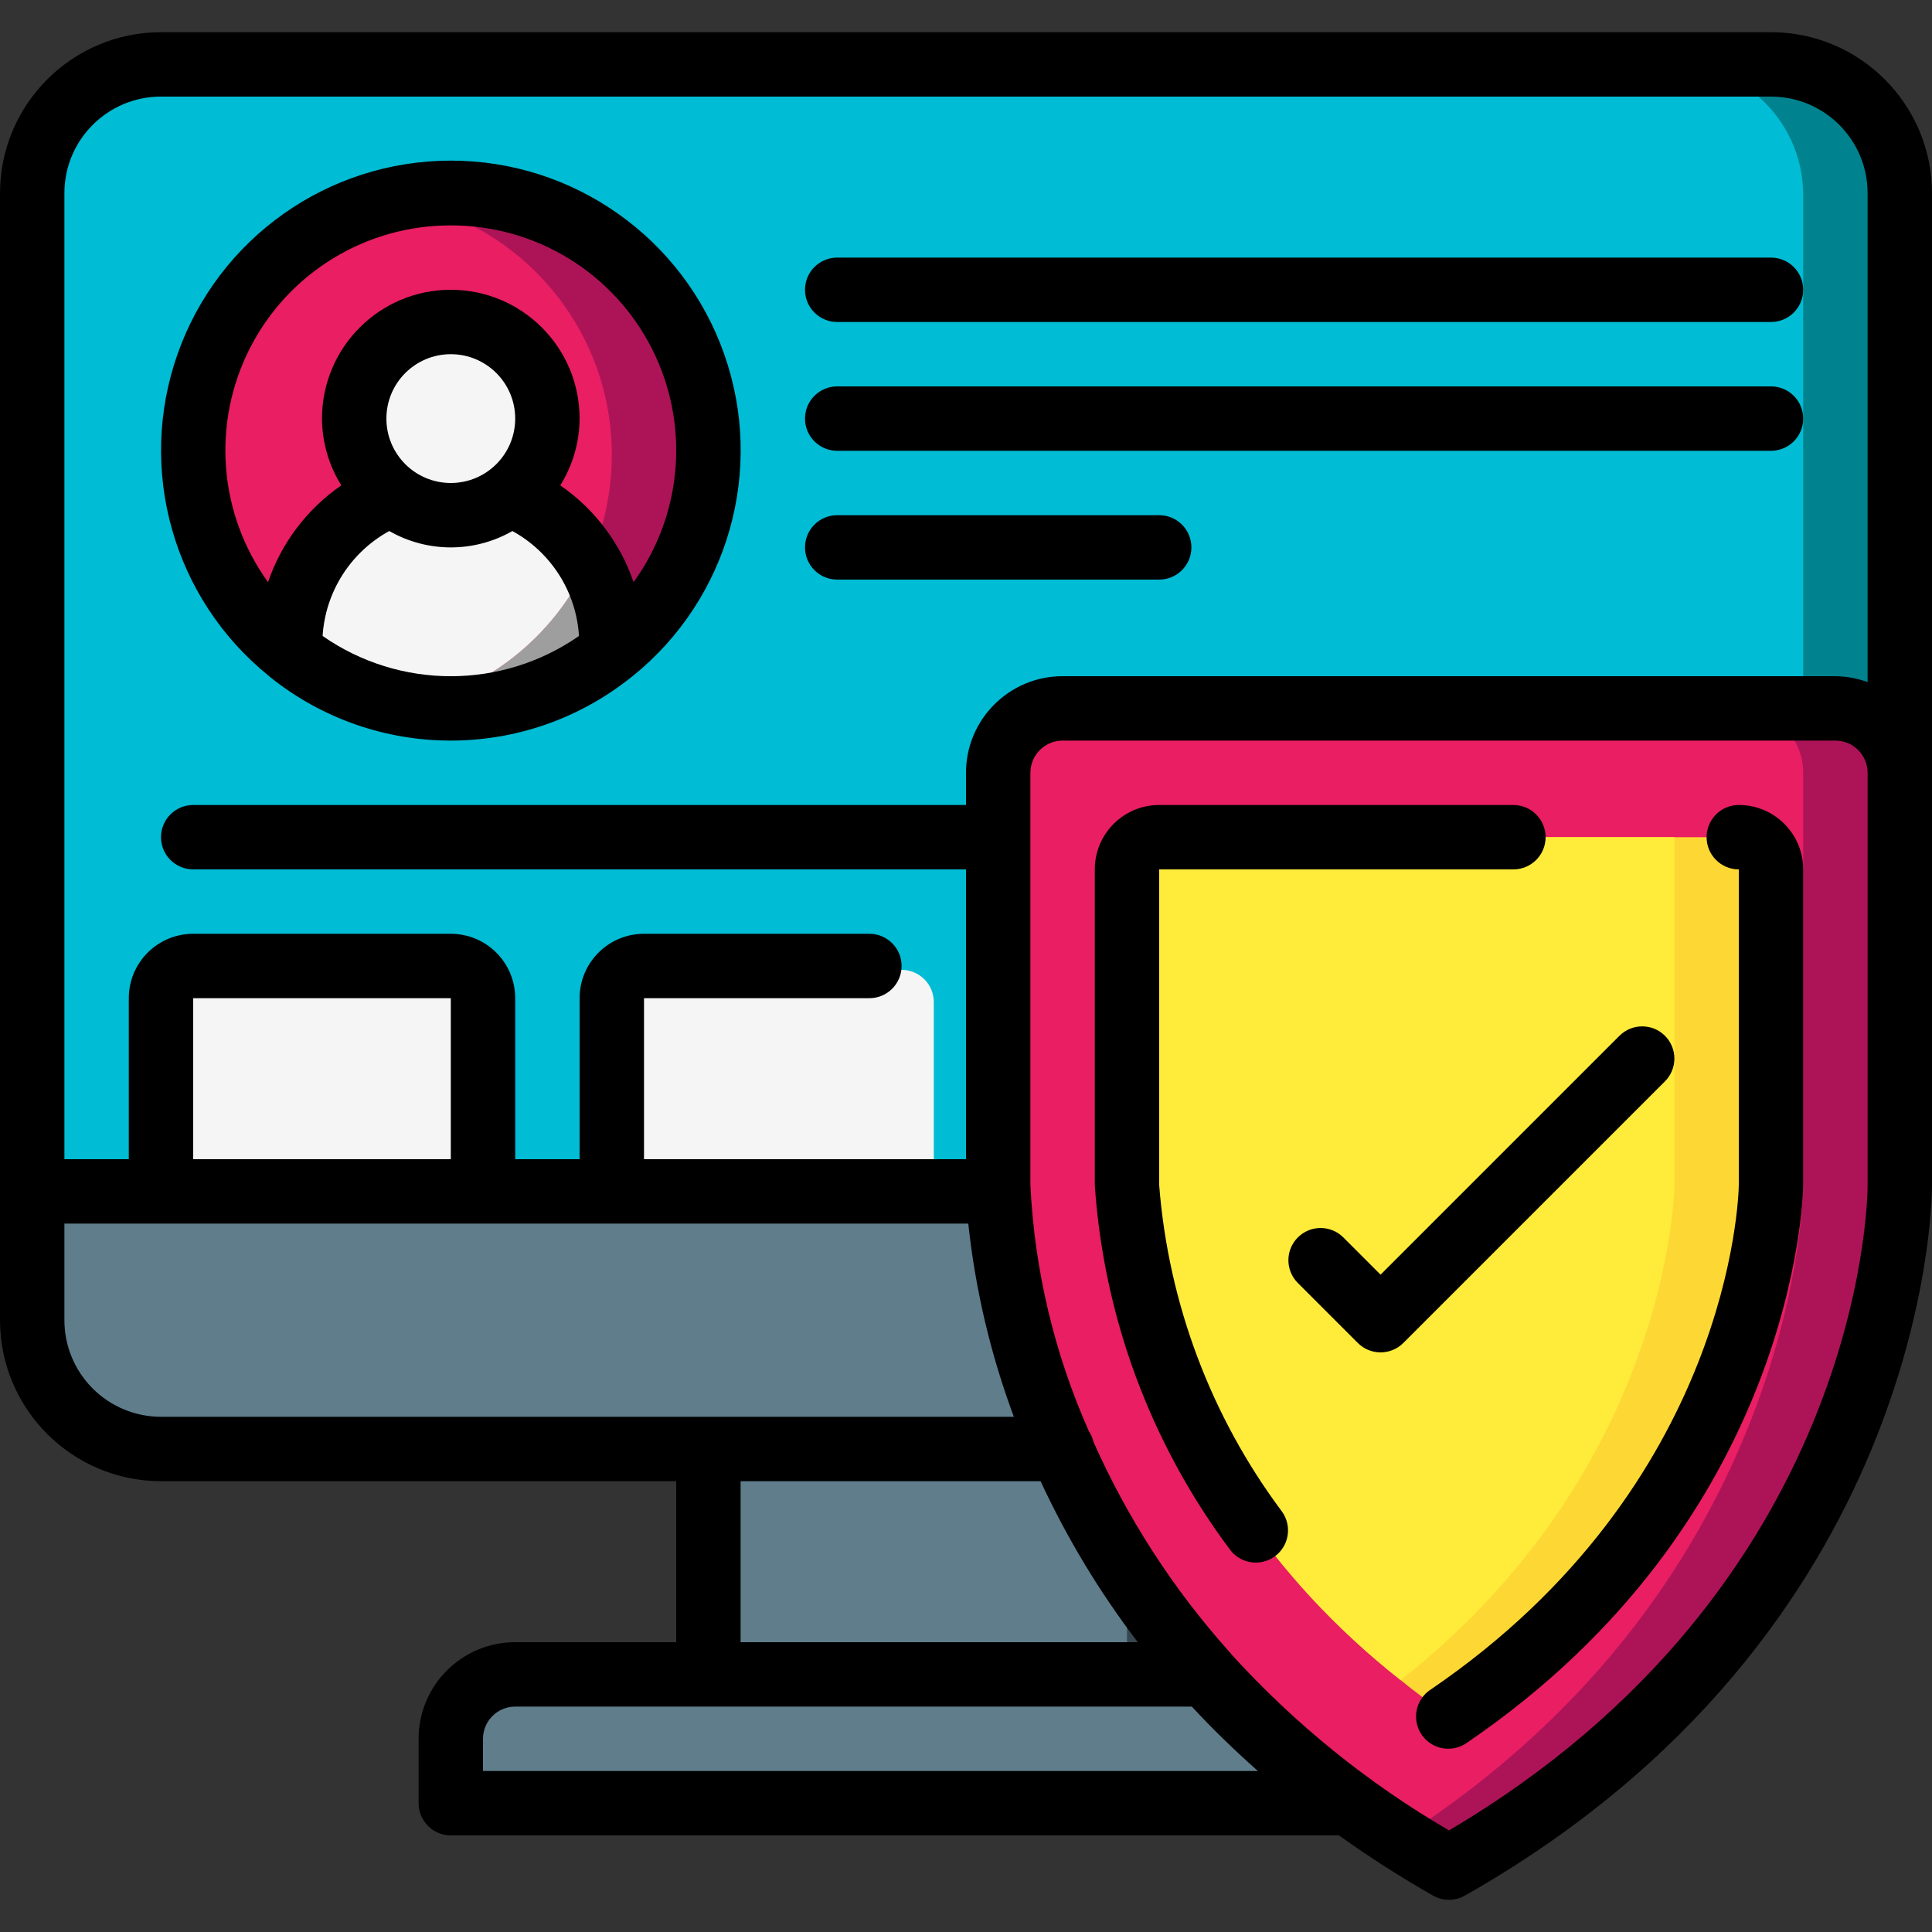<?xml version="1.0" encoding="iso-8859-1"?>
<!-- Generator: Adobe Illustrator 19.0.0, SVG Export Plug-In . SVG Version: 6.00 Build 0)  -->
<svg version="1.1" id="Capa_1" xmlns="http://www.w3.org/2000/svg" xmlns:xlink="http://www.w3.org/1999/xlink" x="0px" y="0px"
	 viewBox="0 0 512 512" style="enable-background:new 0 0 512 512;" xml:space="preserve">
<rect x="0" y="0" width="512" height="512" fill="#333333" stroke="none"/>
<g>
	<g transform="translate(1 1)">
		<rect x="186.733" y="384.022" style="fill:#37474F;" width="136.533" height="59.733"/>
		<rect x="186.733" y="384.022" style="fill:#607D8B;" width="110.933" height="59.733"/>
		<path style="fill:#00838F;" d="M502.467,51.222l0.004,273.067H7.529L7.533,51.222c-0.141-9.19,3.377-18.059,9.779-24.654
			s15.164-10.373,24.354-10.503h426.667c9.19,0.13,17.952,3.909,24.354,10.503C499.09,33.162,502.608,42.032,502.467,51.222z"/>
		<path style="fill:#00BCD4;" d="M476.867,51.222l0.004,273.067H7.529L7.533,51.222c-0.141-9.19,3.377-18.059,9.779-24.654
			s15.164-10.373,24.354-10.503h401.067c9.19,0.13,17.952,3.909,24.354,10.503C473.49,33.162,477.008,42.032,476.867,51.222z"/>
		<path style="fill:#37474F;" d="M502.467,315.755v34.133c0,18.851-15.282,34.133-34.133,34.133H41.667
			c-18.851,0-34.133-15.282-34.133-34.133v-34.133H502.467z"/>
		<path style="fill:#607D8B;" d="M476.867,315.755v34.133c0,18.851-15.282,34.133-34.133,34.133H41.667
			c-18.851,0-34.133-15.282-34.133-34.133v-34.133H476.867z"/>
		<path style="fill:#37474F;" d="M391.533,460.822v17.067H118.467v-17.067c0.028-9.414,7.653-17.039,17.067-17.067h238.933
			C383.881,443.783,391.505,451.408,391.533,460.822z"/>
		<path style="fill:#607D8B;" d="M365.933,460.822v17.067H118.467v-17.067c0.028-9.414,7.653-17.039,17.067-17.067h213.333
			C358.281,443.783,365.905,451.408,365.933,460.822z"/>
		<path style="fill:#AD1457;" d="M186.733,119.488c0,37.703-30.564,68.267-68.267,68.267c-4.294-0.005-8.579-0.405-12.8-1.195
			c-32.225-6.109-55.551-34.273-55.551-67.072s23.326-60.963,55.551-67.072c4.221-0.79,8.506-1.19,12.8-1.195
			C156.169,51.222,186.733,81.786,186.733,119.488z"/>
		<path style="fill:#E91E63;" d="M161.133,119.488c0.049,32.759-23.205,60.922-55.381,67.072h-0.085
			c-1.621-0.341-3.157-0.683-4.693-1.109c-1.858-0.439-3.683-1.01-5.461-1.707c-1.792-0.597-3.584-1.365-5.291-2.133
			c-1.707-0.768-3.243-1.536-4.864-2.475c-0.128-0.021-0.247-0.081-0.341-0.171c-1.109-0.597-2.219-1.28-3.243-1.963
			c-0.683-0.427-1.365-0.853-2.048-1.365c-1.024-0.683-1.963-1.365-2.901-2.133c-0.333-0.199-0.647-0.428-0.939-0.683
			c-20.832-16.631-30.079-43.866-23.679-69.743s27.277-45.661,53.46-50.663C137.858,58.561,161.141,86.715,161.133,119.488z"/>
		<g>
			<circle style="fill:#F5F5F5;" cx="118.467" cy="110.955" r="25.6"/>
			<path style="fill:#F5F5F5;" d="M50.2,256.022h68.267c4.713,0,8.533,3.82,8.533,8.533v51.2H41.667v-51.2
				C41.667,259.842,45.487,256.022,50.2,256.022z"/>
			<path style="fill:#F5F5F5;" d="M169.667,256.022h68.267c4.713,0,8.533,3.82,8.533,8.533v51.2h-85.333v-51.2
				C161.133,259.842,164.954,256.022,169.667,256.022z"/>
		</g>
		<path style="fill:#9E9E9E;" d="M161.133,170.688c0.014,0.712-0.014,1.425-0.085,2.133c-12.086,9.669-27.104,14.936-42.581,14.933
			c-4.266-0.005-8.522-0.405-12.715-1.195c21.549-4.173,39.794-18.42,49.067-38.315
			C158.966,154.995,161.153,162.766,161.133,170.688z"/>
		<path style="fill:#F5F5F5;" d="M154.819,148.246c-9.273,19.895-27.517,34.141-49.067,38.315c-1.621-0.341-3.243-0.683-4.779-1.109
			c-1.858-0.439-3.683-1.01-5.461-1.707c-1.792-0.597-3.584-1.365-5.291-2.133c-1.707-0.768-3.243-1.536-4.864-2.475
			c-0.128-0.021-0.247-0.081-0.341-0.171c-1.109-0.597-2.219-1.28-3.243-1.963c-0.683-0.427-1.365-0.853-2.048-1.365
			c-1.024-0.683-1.963-1.365-2.901-2.133c-0.333-0.199-0.647-0.428-0.939-0.683c-0.071-0.709-0.1-1.421-0.085-2.133
			c0.049-17.439,10.637-33.119,26.795-39.68h0.085c9.226,7.395,22.348,7.395,31.573,0h0.085
			C142.777,134.509,149.929,140.529,154.819,148.246z"/>
		<path style="fill:#AD1457;" d="M502.467,203.798V313.11c0,0,0,113.067-119.467,180.821c-4.437-2.475-8.704-5.12-12.8-7.765
			C263.533,417.899,263.533,313.11,263.533,313.11V203.798c0.028-9.414,7.653-17.039,17.067-17.067h204.8
			C494.814,186.759,502.439,194.384,502.467,203.798z"/>
		<path style="fill:#E91E63;" d="M476.867,203.798V313.11c0,0,0,104.789-106.667,173.056
			C263.533,417.899,263.533,313.11,263.533,313.11V203.798c0.028-9.414,7.653-17.039,17.067-17.067h179.2
			C469.214,186.759,476.839,194.384,476.867,203.798z"/>
		<path style="fill:#FDD834;" d="M468.333,220.864v92.245c-0.085,3.413-2.304,84.053-85.333,140.629
			c-4.551-3.072-8.818-6.229-12.8-9.472c-71.595-56.491-72.533-130.304-72.533-131.157v-92.245H468.333z"/>
		<path style="fill:#FFEB3A;" d="M442.733,220.864v92.245c-0.085,3.243-2.048,75.52-72.533,131.157
			c-71.595-56.491-72.533-130.304-72.533-131.157v-92.245H442.733z"/>
	</g>
	<g>
		<path d="M469.333,8.531H42.667C19.114,8.559,0.028,27.645,0,51.198v298.667c0.028,23.552,19.114,42.638,42.667,42.667H179.2
			v42.667h-42.667c-14.138,0-25.6,11.462-25.6,25.6v17.067c0,4.713,3.821,8.533,8.533,8.533h235.375
			c8.033,5.747,16.358,11.073,24.943,15.957c2.614,1.485,5.817,1.485,8.431,0C510.592,432.902,512,318.965,512,314.144V51.198
			C511.972,27.645,492.886,8.559,469.333,8.531z M42.667,25.598h426.667c14.138,0,25.6,11.462,25.6,25.6v129.57
			c-2.733-1.011-5.62-1.542-8.533-1.57H281.6c-14.138,0-25.6,11.462-25.6,25.6v8.533H51.2c-4.713,0-8.533,3.821-8.533,8.533
			s3.821,8.533,8.533,8.533H256v76.8h-85.333v-42.667H230.4c4.713,0,8.533-3.82,8.533-8.533s-3.821-8.533-8.533-8.533h-59.733
			c-9.426,0-17.067,7.641-17.067,17.067v42.667h-17.067v-42.667c0-9.426-7.641-17.067-17.067-17.067H51.2
			c-9.426,0-17.067,7.641-17.067,17.067v42.667H17.067v-256C17.067,37.059,28.528,25.598,42.667,25.598z M119.467,307.198H51.2
			v-42.667h68.267V307.198z M17.067,349.864v-25.6h239.539c1.868,17.504,5.925,34.705,12.075,51.2H42.667
			c-6.79,0-13.301-2.697-18.102-7.498C19.764,363.165,17.067,356.654,17.067,349.864z M196.267,392.531h79.497
			c7.009,15.118,15.647,29.425,25.762,42.667H196.267V392.531z M128,469.331v-8.533c0-4.713,3.821-8.533,8.533-8.533h179.311
			c5.333,5.769,11.196,11.469,17.51,17.067H128z M494.933,314.135c0,4.361-1.647,106.385-110.933,170.94
			c-21.474-12.502-40.905-28.221-57.617-46.609c-0.255-0.36-0.54-0.697-0.853-1.007c-14.708-16.485-26.767-35.153-35.746-55.339
			c-0.229-1.009-0.643-1.966-1.22-2.825c-9.142-20.575-14.396-42.664-15.497-65.152V204.798c0-4.713,3.82-8.533,8.533-8.533h204.8
			c4.713,0,8.533,3.821,8.533,8.533V314.135z"/>
		<path d="M71.194,179.121l0.162,0.119c27.978,22.642,67.959,22.706,96.009,0.154c0.142-0.095,0.279-0.197,0.41-0.307
			c25.304-20.462,34.966-54.65,24.114-85.33c-10.852-30.679-39.862-51.189-72.404-51.189S57.932,63.078,47.08,93.757
			s-1.191,64.868,24.114,85.33V179.121z M85.495,168.531c0.731-11.683,7.398-22.176,17.664-27.802
			c10.108,5.785,22.524,5.785,32.631,0c10.262,5.631,16.922,16.128,17.647,27.81c-20.414,14.223-47.528,14.223-67.942,0V168.531z
			 M119.467,127.998c-9.426,0-17.067-7.641-17.067-17.067s7.641-17.067,17.067-17.067s17.067,7.641,17.067,17.067
			S128.892,127.998,119.467,127.998z M119.467,59.731c22.415-0.043,42.959,12.489,53.179,32.439
			c10.22,19.949,8.387,43.945-4.744,62.111c-3.549-10.415-10.36-19.41-19.422-25.651c3.313-5.311,5.086-11.438,5.12-17.698
			c0-18.851-15.282-34.133-34.133-34.133S85.333,92.08,85.333,110.931c0.034,6.26,1.807,12.387,5.12,17.698
			c-9.062,6.241-15.872,15.236-19.422,25.651c-13.131-18.166-14.963-42.161-4.744-62.111S97.052,59.688,119.467,59.731z"/>
		<path d="M221.867,85.331h247.467c4.713,0,8.533-3.821,8.533-8.533s-3.821-8.533-8.533-8.533H221.867
			c-4.713,0-8.533,3.821-8.533,8.533S217.154,85.331,221.867,85.331z"/>
		<path d="M221.867,119.464h247.467c4.713,0,8.533-3.821,8.533-8.533c0-4.713-3.821-8.533-8.533-8.533H221.867
			c-4.713,0-8.533,3.821-8.533,8.533C213.333,115.644,217.154,119.464,221.867,119.464z"/>
		<path d="M221.867,153.598H307.2c4.713,0,8.533-3.82,8.533-8.533s-3.82-8.533-8.533-8.533h-85.333
			c-4.713,0-8.533,3.821-8.533,8.533S217.154,153.598,221.867,153.598z"/>
		<path d="M460.8,213.331c-4.713,0-8.533,3.821-8.533,8.533s3.82,8.533,8.533,8.533v83.627
			c-0.051,3.217-2.176,79.548-81.604,133.692c-2.612,1.677-4.108,4.641-3.905,7.739c0.203,3.098,2.073,5.841,4.882,7.163
			s6.115,1.013,8.631-0.805c86.656-59.042,89.003-143.949,89.062-147.669v-83.746C477.867,220.972,470.226,213.331,460.8,213.331z"
			/>
		<path d="M307.2,314.144v-83.746h93.867c4.713,0,8.533-3.821,8.533-8.533s-3.821-8.533-8.533-8.533H307.2
			c-9.426,0-17.067,7.641-17.067,17.067v83.746c2.396,34.912,14.81,68.392,35.755,96.427c1.79,2.469,4.761,3.797,7.794,3.481
			c3.033-0.315,5.668-2.225,6.912-5.009c1.244-2.785,0.908-6.021-0.882-8.491C320.929,375.399,309.656,345.44,307.2,314.144z"/>
		<path d="M441.233,274.498c-3.332-3.331-8.734-3.331-12.066,0l-63.3,63.3l-9.967-9.967c-3.348-3.234-8.671-3.188-11.962,0.104
			c-3.292,3.292-3.338,8.614-0.104,11.962l16,16c3.332,3.331,8.734,3.331,12.066,0l69.333-69.333
			C444.564,283.232,444.564,277.83,441.233,274.498z"/>
	</g>
</g>
<g>
</g>
<g>
</g>
<g>
</g>
<g>
</g>
<g>
</g>
<g>
</g>
<g>
</g>
<g>
</g>
<g>
</g>
<g>
</g>
<g>
</g>
<g>
</g>
<g>
</g>
<g>
</g>
<g>
</g>
</svg>
